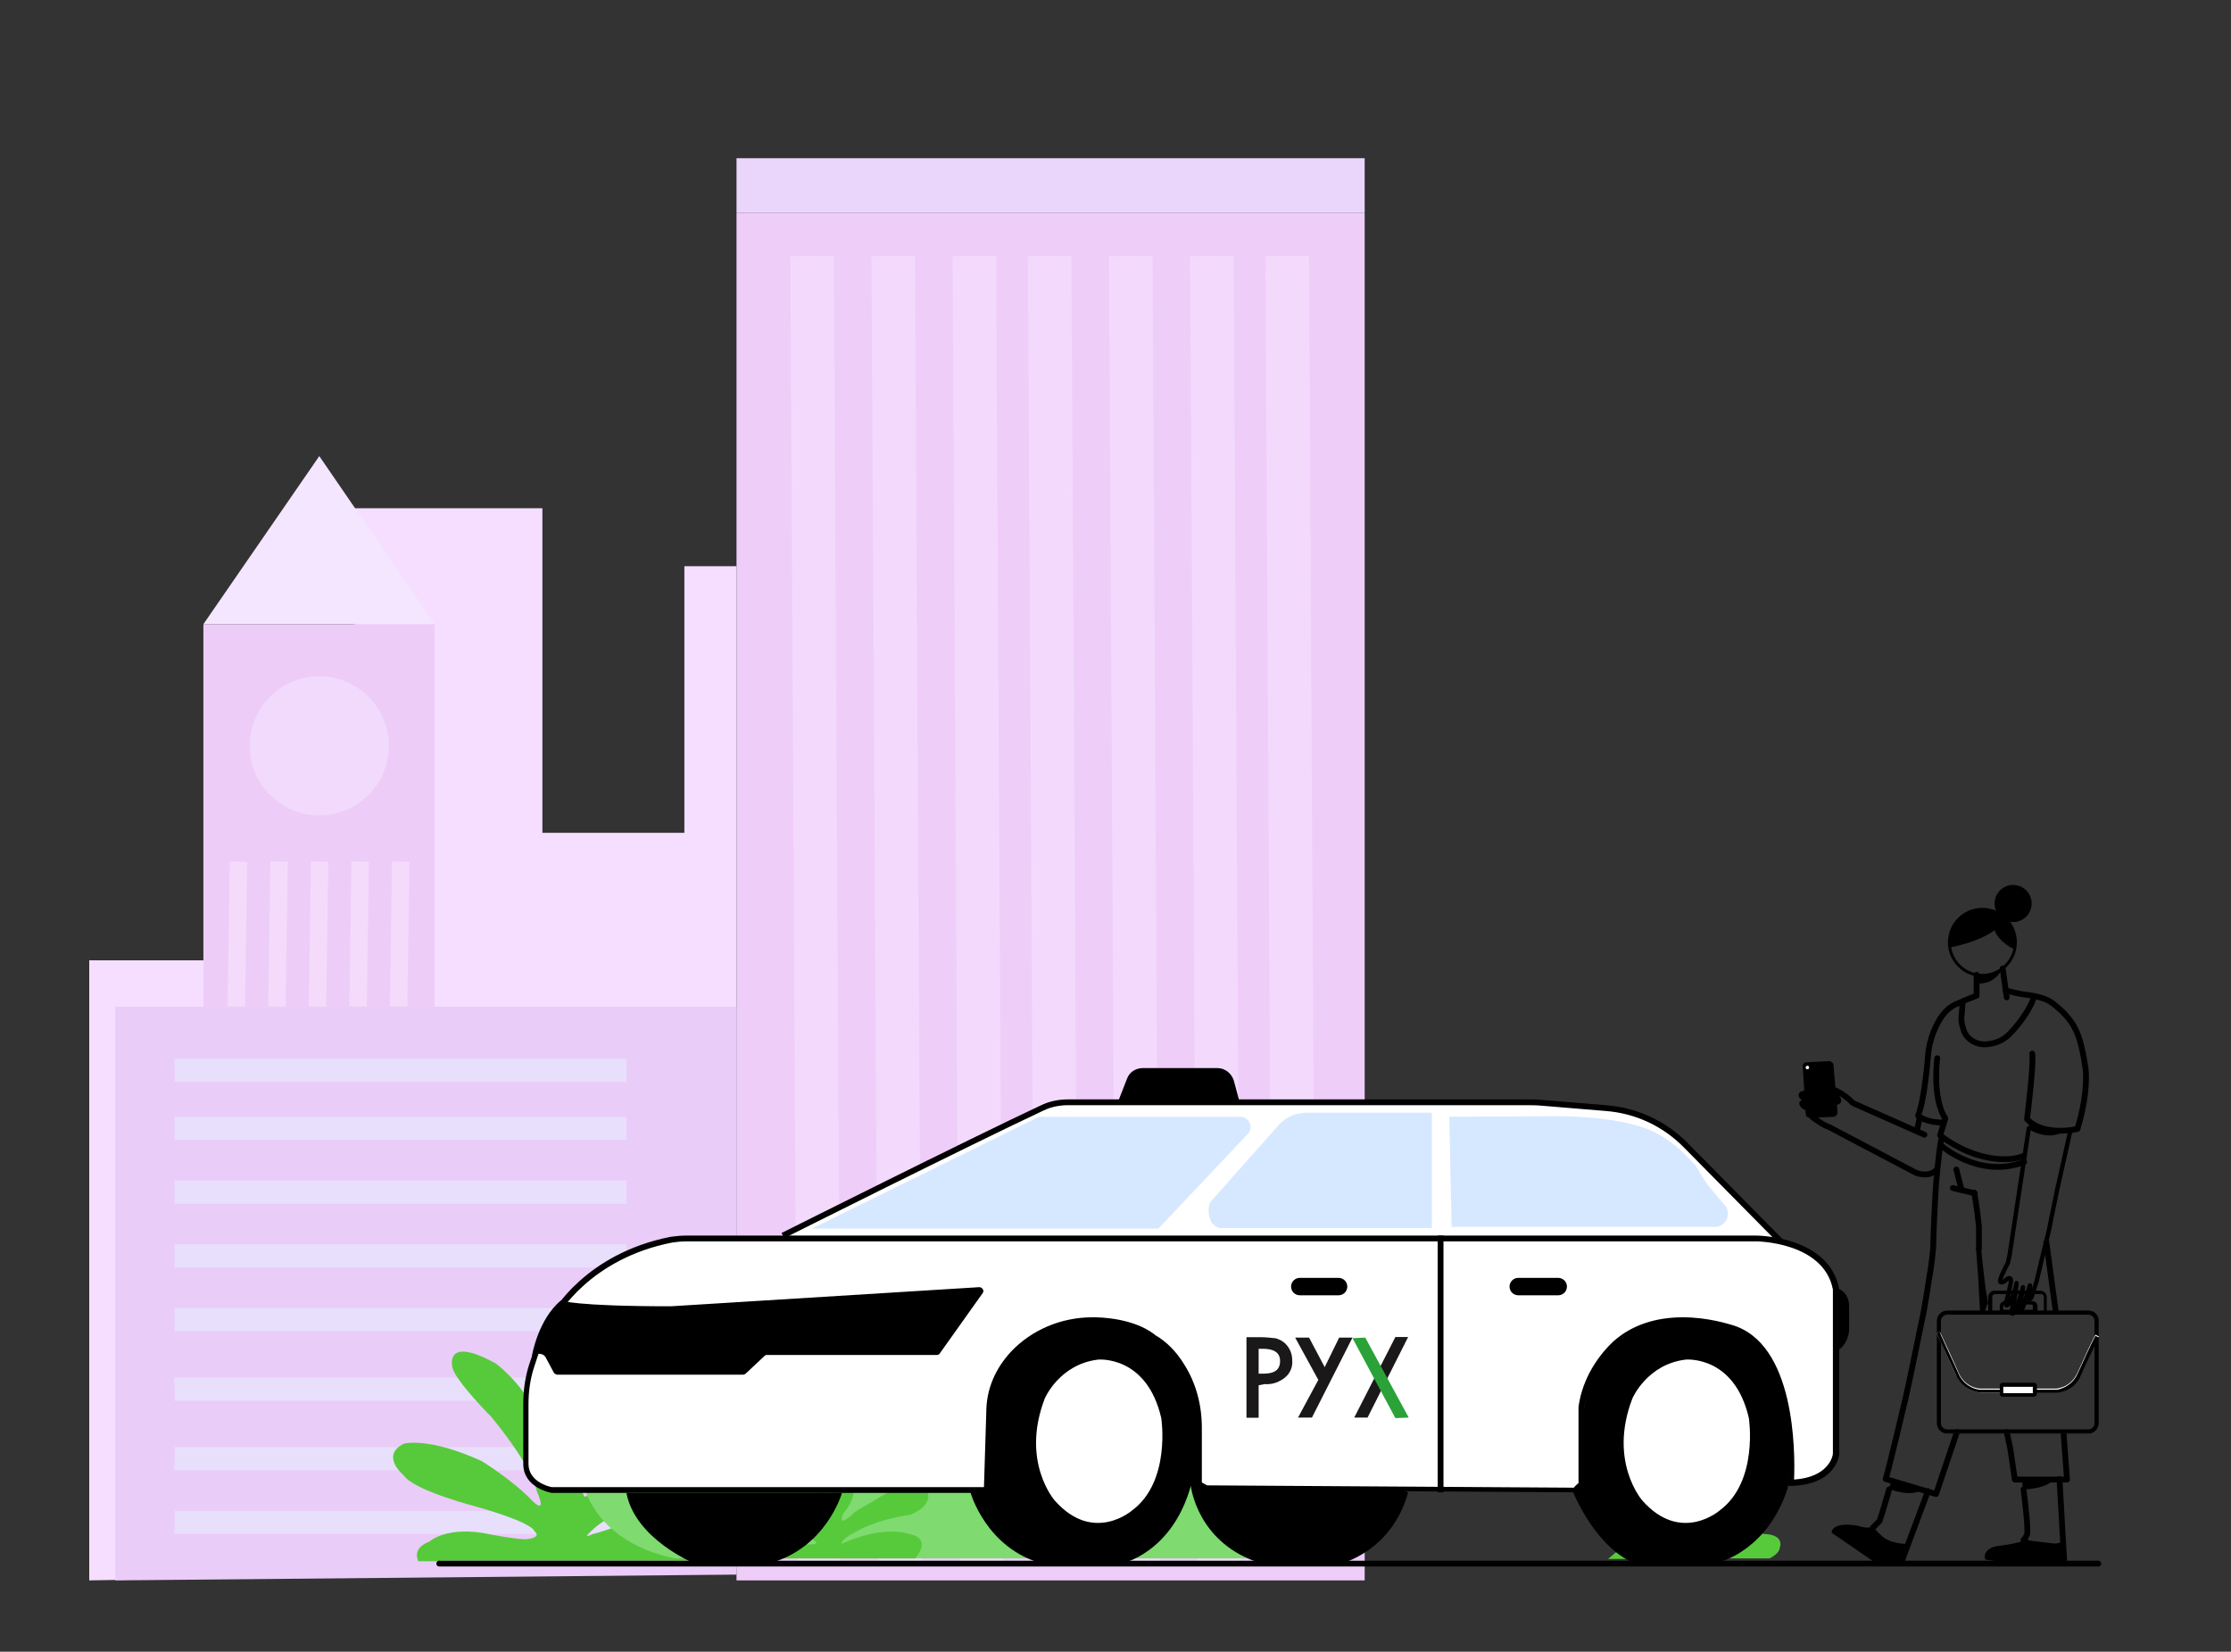 <?xml version="1.0" encoding="utf-8"?>
<!-- Generator: Adobe Illustrator 24.3.0, SVG Export Plug-In . SVG Version: 6.00 Build 0)  -->
<svg version="1.1" id="Layer_1" xmlns="http://www.w3.org/2000/svg" xmlns:xlink="http://www.w3.org/1999/xlink" x="0px" y="0px"
	 viewBox="0 0 385 285" style="enable-background:new 0 0 385 285;" xml:space="preserve">
<rect x="0" y="0" width="385" height="285" fill="#333333" stroke="none"/>
<style type="text/css">
	.st0{fill:#EFCDF9;}
	.st1{fill:#F5DEFF;}
	.st2{fill:#EACCF8;}
	.st3{fill:#E8DFFC;}
	.st4{fill:#EAD6FB;}
	.st5{fill:#F5E6FF;}
	.st6{fill:#F3DAFC;}
	.st7{fill:#EDCDF8;}
	.st8{fill:#F4DBFC;}
	.st9{fill:#F2DAFC;}
	.st10{fill:#57CA3B;}
	.st11{fill:#7FDA70;}
	.st12{fill:#FFFFFF;stroke:#000000;stroke-miterlimit:10;}
	.st13{fill:none;stroke:#000000;stroke-linecap:round;stroke-linejoin:round;stroke-miterlimit:10;}
	.st14{fill:#D6E8FF;}
	.st15{fill:#FFFFFF;}
	.st16{fill:none;stroke:#000000;stroke-miterlimit:10;}
	.st17{fill:none;stroke:#000000;stroke-width:3;stroke-linecap:round;stroke-linejoin:round;stroke-miterlimit:10;}
	.st18{fill:none;stroke:#000000;stroke-width:0.5;stroke-linecap:round;stroke-linejoin:round;stroke-miterlimit:10;}
	.st19{fill:none;stroke:#000000;stroke-width:0.75;stroke-linecap:round;stroke-linejoin:round;stroke-miterlimit:10;}
	.st20{fill:none;}
	.st21{fill:#FFFFFF;stroke:#000000;stroke-width:0.5;stroke-miterlimit:10;}
	.st22{fill:#1A1818;}
	.st23{fill:#2AA238;}
</style>
<rect x="127.1" y="36.7" class="st0" width="108.4" height="236"/>
<polygon class="st1" points="127.1,97.7 118.1,97.7 118.1,143.7 93.6,143.7 93.6,87.7 61.2,87.7 61.2,165.7 15.4,165.7 15.4,272.7 
	127.1,270.7 "/>
<polygon class="st2" points="19.9,173.7 127.1,173.7 127.1,271.7 19.9,272.7 "/>
<rect x="30.1" y="182.7" class="st3" width="78" height="4"/>
<rect x="30.1" y="192.7" class="st3" width="78" height="4"/>
<rect x="30.1" y="203.7" class="st3" width="78" height="4"/>
<rect x="30.1" y="214.7" class="st3" width="78" height="4"/>
<rect x="30.1" y="225.7" class="st3" width="78" height="4"/>
<rect x="30.1" y="249.7" class="st3" width="78" height="4"/>
<rect x="30.1" y="260.7" class="st3" width="78" height="4"/>
<rect x="30.1" y="237.7" class="st3" width="78" height="4"/>
<rect x="127.1" y="27.3" class="st4" width="108.4" height="9.4"/>
<polygon class="st5" points="55.1,78.7 35.1,107.7 75,107.7 "/>
<rect x="137" y="44.2" transform="matrix(1 -5.457893e-03 5.457893e-03 1 -0.855 0.771)" class="st6" width="7.5" height="225.6"/>
<rect x="151" y="44.2" transform="matrix(1 -5.457893e-03 5.457893e-03 1 -0.855 0.847)" class="st6" width="7.5" height="225.6"/>
<rect x="165" y="44.2" transform="matrix(1 -5.457893e-03 5.457893e-03 1 -0.854 0.923)" class="st6" width="7.5" height="225.6"/>
<rect x="178" y="44.2" transform="matrix(1 -5.457893e-03 5.457893e-03 1 -0.854 0.995)" class="st6" width="7.5" height="225.6"/>
<rect x="192" y="44.2" transform="matrix(1 -5.457893e-03 5.457893e-03 1 -0.854 1.071)" class="st6" width="7.5" height="225.6"/>
<rect x="206" y="44.2" transform="matrix(1 -5.457893e-03 5.457893e-03 1 -0.854 1.147)" class="st6" width="7.5" height="225.6"/>
<rect x="219" y="44.2" transform="matrix(1 -5.457893e-03 5.457893e-03 1 -0.854 1.218)" class="st6" width="7.5" height="225.6"/>
<polygon class="st7" points="35.1,107.7 75,107.7 75,173.7 35.1,174 "/>
<rect x="56.5" y="159.7" transform="matrix(1.479392e-02 -1 1 1.479392e-02 -93.25 227.787)" class="st8" width="25" height="3"/>
<rect x="49.5" y="159.7" transform="matrix(1.479392e-02 -1 1 1.479392e-02 -100.147 220.788)" class="st8" width="25" height="3"/>
<rect x="42.5" y="159.7" transform="matrix(1.479392e-02 -1 1 1.479392e-02 -107.043 213.789)" class="st8" width="25" height="3"/>
<rect x="35.5" y="159.7" transform="matrix(1.479392e-02 -1 1 1.479392e-02 -113.939 206.789)" class="st8" width="25" height="3"/>
<rect x="28.5" y="159.7" transform="matrix(1.479392e-02 -1 1 1.479392e-02 -120.836 199.79)" class="st8" width="25" height="3"/>
<circle class="st9" cx="55.1" cy="128.7" r="12"/>
<g>
	<path class="st10" d="M297.9,259.7c0,0,1.7-1.7,6.7-3.4c0,0,5-1.7,2.5,3.4c0,0-0.8,1.7-9.2,3.8V259.7z"/>
	<path class="st10" d="M297.9,265.5c0,0,1.7-1.6,6.7-0.8c0,0,3.4,0,2.5,2.5c0,0,0,0.8-1.7,1.7h-7.5V265.5z"/>
	<path class="st10" d="M290.4,257.2c0,0,0.8,3.4,0.8,5.9c0,0-0.8,2.5-2.5,2.5c0,0-2.5-0.8-3.4-1.7l1.7-1.7c0,0-0.8-0.5,1.3,0.6
		c0,0,1.3,1.1,0.4-0.6c0,0,0,0-0.8-1.7l1.6-3.4H290.4z"/>
	<path class="st10" d="M283.7,264.8c0,0,1.7,1.7,1.7,2.5l-3.4,1.7h-4.5l2.6-2.2L283.7,264.8z"/>
</g>
<path class="st10" d="M76,269.4h-3.8c0,0-1.3-2.2,1.9-3.4c0,0,3.1-2.9,10.7-1.2c0,0,4.2,0.8,5.9,0.8c0,0,3-0.2,1.5-1.4
	c0,0,0.2-1.3-9.9-4.2c0,0-10.9-2.8-12.6-5.4c0,0-4.2-3.4,0-5.5c0,0,4.2-1.2,13.4,3c0,0,5.3,3.2,8.9,7c0,0,2.5,2.5,0.6-1.9
	c0,0-0.3-3.5-7.8-12.7c0,0-5.9-5.9-6.7-8.4c0,0-1.7-5.9,7.5-0.8c0,0,3.4,2.5,5.9,6.7l9.2,15.9c0,0,0,0.8,0.8,0h4.2l0.8,3.4
	c0,0-2.5,0.8-5,3.4c0,0-0.8,0.8,0.8,0c0,0,3.4-0.8,6.7-2.5l11.5,7.1H76z"/>
<path class="st11" d="M116.6,268.9c0,0-12.6-1.7-15.9-12.6h114.4l0.6,12.6H116.6z"/>
<path class="st10" d="M130.9,268.9h27c0,0,3.2-3.4-1-4.2c0,0-4.2-1.7-11.7,1.7c0,0-0.1-0.8,2.5-2.1c0,0,3.4-2.1,9.3-2.9
	c0,0,5-1.7,2.5-5h-4.2c0,0-1.7,0.8-5.9,3.4c0,0-1.7,0.8-2.5,1.7c0,0-2.6,2.3-1.3-0.5c0,0,2-2,1.7-4.5h-3.3c0,0-0.4,1.7-0.4,2.5
	c0,0,0,1.7-0.8,0.8c0,0,0-1.7-0.8-2.5l-1.7,3.4l0.8,1.7c0,0,0.8,2.5-0.8,0.8c0,0,0,0-0.8-1.7l-1.7,2.5c0,0,0.8,0.8,2.5,1.7
	c0,0,1.7,0.8-0.8,0.8c0,0-3.4-0.8-5-0.8l-3.4,1.7l-0.8,0.8L130.9,268.9z"/>
<path d="M167.5,257.6c0,0,2.7,9.6,12.4,12.2h13.6c0,0,8.7-1.7,12-13.4c0,0,1.1,10.1,12.3,13.4h13.6c0,0,8.8-2.1,11.6-12.3
	l-31.6-10.3l-6.1-15.6l-16.5-7l-16.8,7.5l-5,12.6L167.5,257.6z"/>
<path class="st12" d="M135.1,213.2c0,0,31.9-16,44.7-22c1.4-0.7,3-1,4.5-1l78.8,0c1,0,2.1,0,3.1,0.1l10.9,0.9
	c5.3,0.4,10.2,2.7,13.9,6.5l16.2,16.4"/>
<path d="M317.3,232.9c0,0,1.6-0.9,1.8-3.4v-4.1c0-0.9-0.3-1.9-1-2.5c-0.2-0.2-0.5-0.4-0.8-0.5V232.9z"/>
<line class="st13" x1="362.1" y1="269.8" x2="75.8" y2="269.8"/>
<path class="st14" d="M140.1,212l59.8,0l15.4-16.3c1.1-1.1,0.3-3-1.3-3h-34.7L140.1,212z"/>
<path class="st14" d="M209.1,211c-0.4-0.8-0.8-2.1-0.3-3.5l11.7-13.2c0,0,1.7-2.3,5-2.3h21.6v19.9h-36.7
	C209.9,211.7,209.4,211.4,209.1,211z"/>
<path class="st14" d="M250.1,192.7l0.4,19h45.4c2,0,3-2.3,1.7-3.8c-0.7-0.8-1.4-1.6-2.1-2.5c-0.8-0.9-1.5-1.9-2.1-3
	c-0.4-0.7-0.9-1.5-1.2-1.7c-1-1-2.7-3.2-6.4-5.2c-3.6-1.9-10.1-2.9-17.6-2.9L250.1,192.7z"/>
<path d="M271.2,256.8c0,0,3.4,9.2,10.1,12.6h15.8c0,0,8-2.1,11.4-12.6c0,0,2.6-16.3-5-25.6c0,0-5-5-17.6-2.5l-0.8-4.2l-10.1,8.4"/>
<path class="st15" d="M281.7,241.3c0,0,2.5-5.9,9.2-6.7c0,0,8.4-0.8,10.9,10.1c0,0,1.7,10.9-5,15.9c0,0-6.7,5.9-13.4-1.7
	C283.4,258.9,277.5,252.2,281.7,241.3z"/>
<g>
	<path class="st15" d="M95.1,257.1c-0.1,0-4.4-0.8-4.4-4.5v-10.3c0-2.3,0.3-4.5,1-6.6c1.4-4.5,2.8-7.6,3.9-8.7l0.1-0.1l0-0.1
		c0.1-0.1,5.6-10.1,20.1-12.9c0.8-0.1,1.6-0.2,2.5-0.2h184.7c0.1,0,12.1,0.1,13.7,8.8l0,28.3c0,0.2-0.5,4.8-7.8,5
		c0.2-3.7,0.7-23.6-10.4-26.8c-0.1,0-3.7-1.3-8.3-1.3c-4.7,0-8.5,1.3-11.5,3.9c-0.2,0.2-5.2,4.4-6,11.2l0,13.2
		c-0.2,0.2-0.6,0.5-1.1,1.1l-63.6-0.4l-1.3-0.6v-9.7c0-3.9-1-7.6-2.9-10.6c-1.4-2.2-3-3.9-4.9-4.9c-0.4-0.4-3.3-2.8-10-3
		c-0.2,0-0.4,0-0.6,0c-5.3,0-10.3,2.1-13.7,5.7c-2.7,3-4.1,6.4-4.1,10.2l-0.4,13.3H95.1z"/>
	<path d="M303.1,214.2L303.1,214.2c0.1,0,11.6,0.1,13.2,8.3v28.3c0,0.4-0.7,4.1-6.7,4.5c0.2-4.8,0.2-23.6-10.8-26.7
		c-0.4-0.1-4-1.3-8.4-1.3c-4.8,0-8.8,1.4-11.8,4c-0.2,0.2-5.3,4.5-6.2,11.5l0,0.1v0.1v12.9c-0.2,0.2-0.5,0.4-0.8,0.8l-63.3-0.4
		l-0.9-0.5v-9.4c0-4-1-7.7-3-10.9c-1.4-2.3-3.1-4-5-5.1c-0.6-0.5-3.6-2.9-10.3-3.1c-0.2,0-0.4,0-0.6,0c-5.4,0-10.5,2.2-14,5.9
		c-2.8,3-4.3,6.6-4.3,10.5l-0.4,12.9H95.2c-0.6-0.1-4-1-4-4v-10.3c0-2.2,0.3-4.4,1-6.5c1.4-4.4,2.7-7.5,3.8-8.5l0.1-0.1l0.1-0.1
		c0.1-0.1,5.5-9.9,19.8-12.7c0.7-0.1,1.5-0.2,2.4-0.2H303.1 M303.1,213.2H118.4c-0.9,0-1.8,0.1-2.6,0.2
		c-14.9,2.9-20.5,13.2-20.5,13.2c-1.5,1.5-3,5.8-4,8.9c-0.7,2.2-1,4.5-1,6.8v10.3c0,4.2,4.9,5,4.9,5h75.5l0.4-13.8
		c0-4.3,1.8-7.5,4-9.9c3.4-3.7,8.3-5.6,13.3-5.6c0.2,0,0.4,0,0.6,0c7.1,0.2,9.8,2.9,9.8,2.9c2.1,1.2,3.6,3,4.7,4.8
		c1.9,3.1,2.8,6.7,2.8,10.3v10l1.7,0.8l64,0.4c1.1-1.3,1.4-1.3,1.4-1.3V243c0.8-6.7,5.9-10.9,5.9-10.9c3.4-3,7.5-3.8,11.1-3.8
		c4.5,0,8.1,1.3,8.1,1.3c11.7,3.4,10.1,26.8,10.1,26.8c8.4,0,8.8-5.5,8.8-5.5v-28.4C315.7,213.2,303.1,213.2,303.1,213.2
		L303.1,213.2z"/>
</g>
<path d="M96.8,224.4c0,0,2.2,1,19,1l53.2-3.3c0.5,0,0.9,0.6,0.6,1l-7.4,10.4c-0.1,0.2-0.3,0.3-0.5,0.3h-29.4c-0.2,0-0.3,0.1-0.4,0.2
	l-3.2,3c-0.1,0.1-0.3,0.2-0.4,0.2H96.2c-0.2,0-0.4-0.1-0.6-0.3l-1.5-2.8c-0.1-0.1-0.2-0.2-0.3-0.3c-0.4-0.2-1.1-0.4-2,0.2
	C91.8,233.8,92.9,227.6,96.8,224.4z"/>
<path class="st15" d="M180.3,241.3c0,0,2.5-5.9,9.2-6.7c0,0,8.4-0.8,10.9,10.1c0,0,1.7,10.9-5,15.9c0,0-6.7,5.9-13.4-1.7
	C182,258.9,176.1,252.2,180.3,241.3z"/>
<line class="st16" x1="248.6" y1="213.2" x2="248.6" y2="257.5"/>
<line class="st17" x1="224.3" y1="222" x2="231" y2="222"/>
<line class="st17" x1="262" y1="222" x2="268.9" y2="222"/>
<path d="M108.1,257.6h37.2c0,0-2.7,9.6-12.7,12.2h-12.7C119.9,269.8,109.6,265.6,108.1,257.6z"/>
<path d="M192.9,190.2l1.6-4.1c0.4-1.1,1.5-1.8,2.7-1.8h12.9c1.3,0,2.4,0.9,2.8,2.1l1,3.7H192.9z"/>
<g>
	<circle cx="347.4" cy="155.9" r="3.2"/>
	<circle class="st18" cx="342.1" cy="162.6" r="5.7"/>
	<path d="M347.6,163.8c0,0-2.7-1.2-3.4-3.3c0,0-2,1.8-7.7,3c0,0-0.9-5.6,5.1-6.6c0,0,3.4-0.4,5.5,3
		C347.1,160,348.2,161.4,347.6,163.8z"/>
	<path d="M341.1,168.2c0,0,2.7,0.5,4.5-1.2c0,0-1.1,3-4.6,2.7C341.1,169.8,341.5,169.3,341.1,168.2z"/>
	<line class="st13" x1="345.6" y1="167.1" x2="346.3" y2="172.1"/>
	<path class="st13" d="M341.1,168.2v3.6c0,0-2.1,0.8-3.6,1.5c-0.9,0.4-1.7,1.1-2.3,1.9c-1,1.4-2.3,3.9-2.5,7.2c0,0-0.6,7.5-1.7,10.1
		c0,0,1.2,1.2,4.3,1.2"/>
	<path class="st13" d="M334.3,182.6c0,0-0.9,6.9,1.4,10.4l-0.9,2.9c0,0,3.5,2.9,8.1,3.8c0,0,3.8,0.9,6.4-0.3"/>
	<path class="st13" d="M346.1,170.9c0,0,2.3,0.6,3.2,0.7c0.3,0,0.5,0.1,0.8,0.1c0.6,0.1,1.3,0.2,1.9,0.4c0.8,0.2,1.5,0.5,2.2,1
		c0.9,0.7,2.4,1.9,3.6,3.8c0.1,0.2,0.2,0.4,0.3,0.6c0.4,0.7,1.2,2.6,1.8,6.9c0,0,0.6,3.8-1.4,10.4c0,0-5.8,1.4-8.7-1.7
		c0,0,1.2-9.5,0.9-11.3"/>
	<path d="M356.4,195c0,0-2.3,2.2-6.4-0.2l0.3-1.4C350.3,193.4,352.7,195.5,356.4,195z"/>
	<path class="st19" d="M357.3,195l-2.3,10.3c-0.9,4.3-1.4,6.9-1.4,6.9c-0.3,1.2-1.2,4.9-1.2,4.9c-0.3,1.2-0.9,3.8-0.9,3.8
		c-0.3,0.9-0.9,2.9-0.9,2.9c-0.3,0.6-0.6,0.3-0.6,0.3c0.3-1.7,0.3-2.3,0.3-2.3c-0.3,0.8-1.2,3.8-1.2,3.8c-0.9,1.2-0.6-0.3-0.6-0.3
		c0.3-0.9,0.6-3.2,0.6-3.2c-0.3,1.4-1.4,4.3-1.4,4.3c-0.6,0.6-0.6,0-0.6,0c0.3-1.2,0.3-1.2,0.3-1.2c0.3-0.9,0.6-3.8,0.6-3.8
		c-0.3,1.7-1.2,3.5-1.2,3.5c-0.9,0.9-0.6-0.3-0.6-0.3c0.3-0.6,0.8-3.3,0.8-3.3c0.2-1.6-1.1-0.2-1.1-0.2c-1.2,0.6-0.6-0.6-0.6-0.6
		c0-0.3,1.2-2.6,1.2-2.6l0.3-1.4l3.3-21.8"/>
	<path class="st13" d="M334.9,197.6c0,0,6.6,5.9,14.4,2.9"/>
	<line class="st13" x1="331.3" y1="192.8" x2="330.8" y2="195.1"/>
	<path class="st13" d="M332.1,195.8l-12.2-5.4c-0.2-0.1-0.3-0.2-0.4-0.3c-0.4-0.5-1.7-1.5-2.9-2c0,0-0.4,0.4,0.4,1.3
		c0,0,0.8,0.9-0.5,0.7"/>
	<path class="st13" d="M311.5,188.7c0,0-1.4,0,0,0.9"/>
	<path class="st13" d="M311.5,191c0,0-1.2-0.9,0.1-0.7"/>
	<path d="M311.1,184.1l0.5,8.1c0,0.4,0.4,0.7,0.8,0.7l4-0.2c0.4,0,0.7-0.4,0.7-0.8l-0.7-8.1c0-0.4-0.4-0.7-0.8-0.7l-3.8,0.2
		C311.3,183.3,311,183.7,311.1,184.1z"/>
	<circle class="st15" cx="311.9" cy="184.2" r="0.3"/>
	<line class="st13" x1="337.6" y1="201.8" x2="338.5" y2="205.3"/>
	<line class="st13" x1="337" y1="205" x2="340.8" y2="205.9"/>
	<path class="st13" d="M341.5,215.5v-3.2c0-0.2,0-0.5,0-0.7c-0.3-3-0.8-5.8-0.8-5.8"/>
	<path class="st13" d="M338,245.3"/>
	<path class="st13" d="M335.1,196.1c0,0-0.4,2.1-0.5,3.2c0,0-0.5,4.3-0.6,6.6c0,0-0.4,7.5-0.4,9.5c0,0-0.3,3.2-0.6,4.6
		c0,0-0.9,6.1-1.4,8.1c0,0-2.2,10.8-2.7,12.9c0,0-3.2,13.6-3.5,14.2l8.7,2.6l3.6-10.7"/>
	<path class="st20" d="M312.8,192.8"/>
	<path class="st13" d="M312.8,192.8c0,0,1.5,1.1,2.4,1.5c0.1,0,0.2,0.1,0.3,0.1l15.2,8c0,0,2.4,0.9,3.6-0.7"/>
	<path class="st16" d="M338.7,172.8c0,0-0.1,1.5-0.2,2.5c-0.1,0.9,0.1,1.7,0.4,2.5c0,0,0,0.1,0,0.1c0.6,1.5,2.2,2.4,3.8,2.3
		c1.3-0.1,2.8-0.5,4-1.7c0,0,3.2-3.1,4.4-6.7"/>
	<line class="st16" x1="353.1" y1="214.1" x2="354.8" y2="226.6"/>
	<polyline class="st13" points="356.1,247.2 356.3,249.9 356.7,255.3 347.7,255.3 346.9,249.9 346.3,247.1 	"/>
	<path d="M348.9,255.3l0.2,1.7c0,0,3.9,0,5.3-1.7H348.9z"/>
	<path class="st13" d="M349.2,257c0,0,0.9,6.9,0.6,7.8c0,0-0.3,0.7-0.6,0.9c0,0,1,1.2,3.3,1.2c0,0,2,0.3,3.5-0.4l0.2,2.6l-0.8-13.9"
		/>
	<path d="M349.2,265.7c-0.3,0.4-1.2,0.5-1.2,0.5c-0.9,0.3-3.5,0.6-3.5,0.6c-2.6,0.6-1.9,2.3-1.9,2.3s3.3,0.6,6.2,0.6
		c0,0,3.2,0.5,7.2,0.4l-0.2-3.6"/>
	<path d="M326.4,255.4l-0.4,1.5c0,0,3.6,1.6,5.9,0.1L326.4,255.4z"/>
	<path class="st13" d="M323.2,263.6l1-1c0.1-0.1,0.2-0.2,0.2-0.3c0.4-1.1,1.6-5.3,1.6-5.3"/>
	<line class="st13" x1="332.7" y1="257.3" x2="328.4" y2="268.8"/>
	<path d="M329.3,266.4c0,0-2.4,0.1-4.1-1c0,0-1.2-0.9-1.7-1.7l-0.3-0.5c0,0-0.3,0.8-2.5,0.1c0,0-1.7-0.4-3.2-0.1
		c0,0-1.5,0.3-1.4,1.3l0.9,0.6l7,4.8h4.7C328.6,269.7,329.4,266.8,329.3,266.4z"/>
	<path d="M343.5,226.6"/>
	<path d="M343.4,226.6l-0.4-1.7c-0.3,0.6-0.5,1.7-0.5,1.7h-0.8l-0.3-5.7l-0.4-5.6l0.9,0.3c0,0,0.4,4.2,0.8,7.1"/>
	<g>
		<path class="st21" d="M360.4,226.6c0.7,0,1.3,0.6,1.3,1.3v17.7c0,0.7-0.6,1.3-1.3,1.3H336c-0.7,0-1.3-0.6-1.3-1.3v-17.7
			c0-0.7,0.6-1.3,1.3-1.3H360.4 M360.4,226.4H336c-0.8,0-1.5,0.7-1.5,1.5v17.7c0,0.8,0.7,1.5,1.5,1.5h24.4c0.8,0,1.5-0.7,1.5-1.5
			v-17.7C361.9,227.1,361.3,226.4,360.4,226.4L360.4,226.4z"/>
		<g>
			<path class="st15" d="M336,247.2c-0.8,0-1.5-0.7-1.5-1.5v-17.7c0-0.8,0.7-1.5,1.5-1.5h24.4c0.8,0,1.5,0.7,1.5,1.5v17.7
				c0,0.8-0.7,1.5-1.5,1.5H336z M336,226.6c-0.7,0-1.3,0.6-1.3,1.3v17.7c0,0.7,0.6,1.3,1.3,1.3h24.4c0.7,0,1.3-0.6,1.3-1.3v-17.7
				c0-0.7-0.6-1.3-1.3-1.3H336z"/>
			<path d="M360.4,226.2H336c-1,0-1.7,0.8-1.7,1.7v17.7c0,1,0.8,1.7,1.7,1.7h24.4c1,0,1.7-0.8,1.7-1.7v-17.7
				C362.2,226.9,361.4,226.2,360.4,226.2L360.4,226.2z M336,246.7c-0.6,0-1.1-0.5-1.1-1.1v-17.7c0-0.6,0.5-1.1,1.1-1.1h24.4
				c0.6,0,1.1,0.5,1.1,1.1v17.7c0,0.6-0.5,1.1-1.1,1.1H336L336,246.7z"/>
		</g>
	</g>
	<g>
		<path d="M352.2,223.1c0.4,0,0.7,0.3,0.7,0.7v2.6h-9.3v-2.6c0-0.4,0.3-0.7,0.7-0.7H352.2 M352.2,222.9h-7.9c-0.5,0-0.9,0.4-0.9,0.9
			v2.8h9.7v-2.8C353.1,223.3,352.7,222.9,352.2,222.9L352.2,222.9z"/>
		<path d="M353.3,226.8h-10.2v-3c0-0.6,0.5-1.1,1.1-1.1h7.9c0.6,0,1.1,0.5,1.1,1.1V226.8z M343.8,226.2h8.9v-2.4
			c0-0.3-0.2-0.5-0.5-0.5h-7.9c-0.3,0-0.5,0.2-0.5,0.5V226.2z"/>
	</g>
	<g>
		<path d="M350.6,225c0.2,0,0.4,0.2,0.4,0.4v0.9h-5.5v-0.9c0-0.2,0.2-0.4,0.4-0.4H350.6 M350.6,224.7h-4.7c-0.4,0-0.7,0.3-0.7,0.7
			v1.1h6v-1.1C351.3,225,351,224.7,350.6,224.7L350.6,224.7z"/>
		<path d="M351.5,226.7h-6.4v-1.3c0-0.5,0.4-0.9,0.9-0.9h4.7c0.5,0,0.9,0.4,0.9,0.9V226.7z M345.7,226h5.1v-0.7
			c0-0.1-0.1-0.2-0.2-0.2h-4.7c-0.1,0-0.2,0.1-0.2,0.2V226z"/>
	</g>
	<g>
		<g>
			<g>
				<path class="st15" d="M345.3,240.1h-3.4c-0.1,0-0.1,0-0.2,0c-3-0.4-4-3-4-3c-0.6-1.4-3.1-6.8-3.2-6.9l0.2-0.1
					c0,0.1,2.6,5.5,3.2,6.9c0,0,0.9,2.5,3.8,2.9c0.1,0,0.1,0,0.2,0h13.1c0,0,0.2,0,0.5-0.1c1.4-0.3,2.6-1.3,3.2-2.7
					c0.7-1.6,2.5-5.5,3-6.4l0.2,0.1c-0.6,0.9-2.3,4.7-3,6.4c-0.6,1.4-1.9,2.5-3.4,2.8c-0.3,0.1-0.6,0.1-0.6,0.1L345.3,240.1z"/>
				<path d="M334.7,230.1l-0.2,0.1c0,0.1,2.6,5.5,3.2,6.9c0,0,1,2.6,4,3c0.1,0,0.1,0,0.2,0h3.4l9.7,0c0,0,0.2,0,0.6-0.1
					c1.5-0.3,2.8-1.4,3.4-2.8c0.7-1.6,2.5-5.5,3-6.4l-0.2-0.1c-0.6,0.9-2.3,4.8-3,6.4c-0.6,1.4-1.8,2.4-3.2,2.7
					c-0.3,0.1-0.5,0.1-0.5,0.1h-13.1c-0.1,0-0.1,0-0.2,0c-2.9-0.4-3.8-2.8-3.8-2.9C337.3,235.6,334.7,230.2,334.7,230.1L334.7,230.1
					z"/>
			</g>
			<g>
				<path class="st15" d="M345.3,240.3h-3.4c-0.1,0-0.2,0-0.2,0c-3.1-0.4-4.1-3.1-4.2-3.1c-0.6-1.4-3.1-6.8-3.2-6.9l-0.1-0.2
					l0.6-0.3l0.1,0.3c0.8,1.7,2.6,5.6,3.1,6.8c0,0,0.9,2.4,3.6,2.7c0,0,0.1,0,0.2,0h13.1c0,0,0.2,0,0.5-0.1c1.4-0.3,2.5-1.3,3.1-2.6
					c0.9-2,2.5-5.5,3-6.4l0.1-0.2l0.6,0.3l-0.1,0.2c-0.5,0.9-2.3,4.7-3,6.3c-0.7,1.5-2,2.6-3.5,2.9c-0.4,0.1-0.6,0.1-0.6,0.1
					L345.3,240.3z"/>
				<path d="M334.8,229.8l-0.6,0.3l0.1,0.2c0,0,2.6,5.5,3.2,6.9c0,0,1,2.7,4.2,3.1c0.1,0,0.2,0,0.2,0h3.4l9.7,0c0,0,0.2,0,0.6-0.1
					c1.6-0.3,2.9-1.4,3.5-2.9c0.7-1.6,2.5-5.4,3-6.3l0.1-0.2l-0.6-0.3l-0.1,0.2c-0.5,0.9-2.1,4.4-3,6.4c-0.6,1.3-1.7,2.2-3.1,2.6
					c-0.3,0.1-0.4,0.1-0.5,0.1h-13.1c-0.1,0-0.1,0-0.2,0c-2.7-0.4-3.6-2.7-3.6-2.7c-0.5-1.2-2.4-5.2-3.1-6.8L334.8,229.8
					L334.8,229.8z"/>
			</g>
		</g>
	</g>
	<g>
		<g>
			<path class="st15" d="M345.6,240.7c-0.1,0-0.2-0.1-0.2-0.2v-1.4c0-0.1,0.1-0.2,0.2-0.2h5.4c0.1,0,0.2,0.1,0.2,0.2v1.4
				c0,0.1-0.1,0.2-0.2,0.2H345.6z"/>
			<path d="M350.9,240.9h-5.3c-0.2,0-0.4-0.2-0.4-0.4v-1.4c0-0.2,0.2-0.4,0.4-0.4h5.4c0.2,0,0.4,0.2,0.4,0.4v1.4
				C351.4,240.7,351.2,240.9,350.9,240.9z M345.6,239.1l0,1.3h5.3l0-1.3H345.6z"/>
		</g>
		<g>
			<path d="M351,239.1C351,239.1,351,239.1,351,239.1l0,1.4c0,0.1,0,0.1-0.1,0.1h-5.3c-0.1,0-0.1,0-0.1-0.1v-1.4c0,0,0,0,0,0H351
				 M351,238.8h-5.4c-0.2,0-0.3,0.1-0.3,0.3v1.4c0,0.2,0.1,0.3,0.3,0.3h5.3c0.2,0,0.3-0.1,0.3-0.3v-1.4
				C351.3,238.9,351.1,238.8,351,238.8L351,238.8z"/>
			<path d="M350.9,241h-5.3c-0.3,0-0.5-0.2-0.5-0.5v-1.4c0-0.3,0.2-0.5,0.5-0.5h5.4c0.3,0,0.5,0.2,0.5,0.5v1.4
				C351.5,240.8,351.2,241,350.9,241z M345.7,240.4h5.1v-1.1h-5.1V240.4z"/>
		</g>
	</g>
</g>
<g id="Group_78" transform="translate(-399 -209.5)">
	<g id="Group_47" transform="translate(399 209.53)">
		<path id="Path_289" class="st22" d="M217.2,239v5.6h-2.1v-13.9h2.4c0.9,0,1.8,0.1,2.7,0.2c0.6,0.2,1.2,0.5,1.6,0.9
			c0.8,0.8,1.2,1.8,1.2,2.9c0.1,1.2-0.4,2.3-1.3,3c-1,0.8-2.2,1.2-3.5,1.1L217.2,239z M217.2,237h0.8c2,0,2.9-0.7,2.9-2.2
			c0-1.4-1-2.1-3-2.1h-0.7L217.2,237z"/>
	</g>
	<path id="Path_290" class="st22" d="M626.5,447.6l-4-7.3h2.4l2.7,5.1l2.5-5.1h2.3l-7,13.8H623L626.5,447.6z"/>
	<path id="Path_318" class="st22" d="M639.8,440.2h2.2l-7,13.9h-2.3L639.8,440.2z"/>
	<path id="Path_319" class="st23" d="M634.6,440.3l-2.2,0.1l7.4,13.8l2.3-0.1L634.6,440.3z"/>
</g>
</svg>
